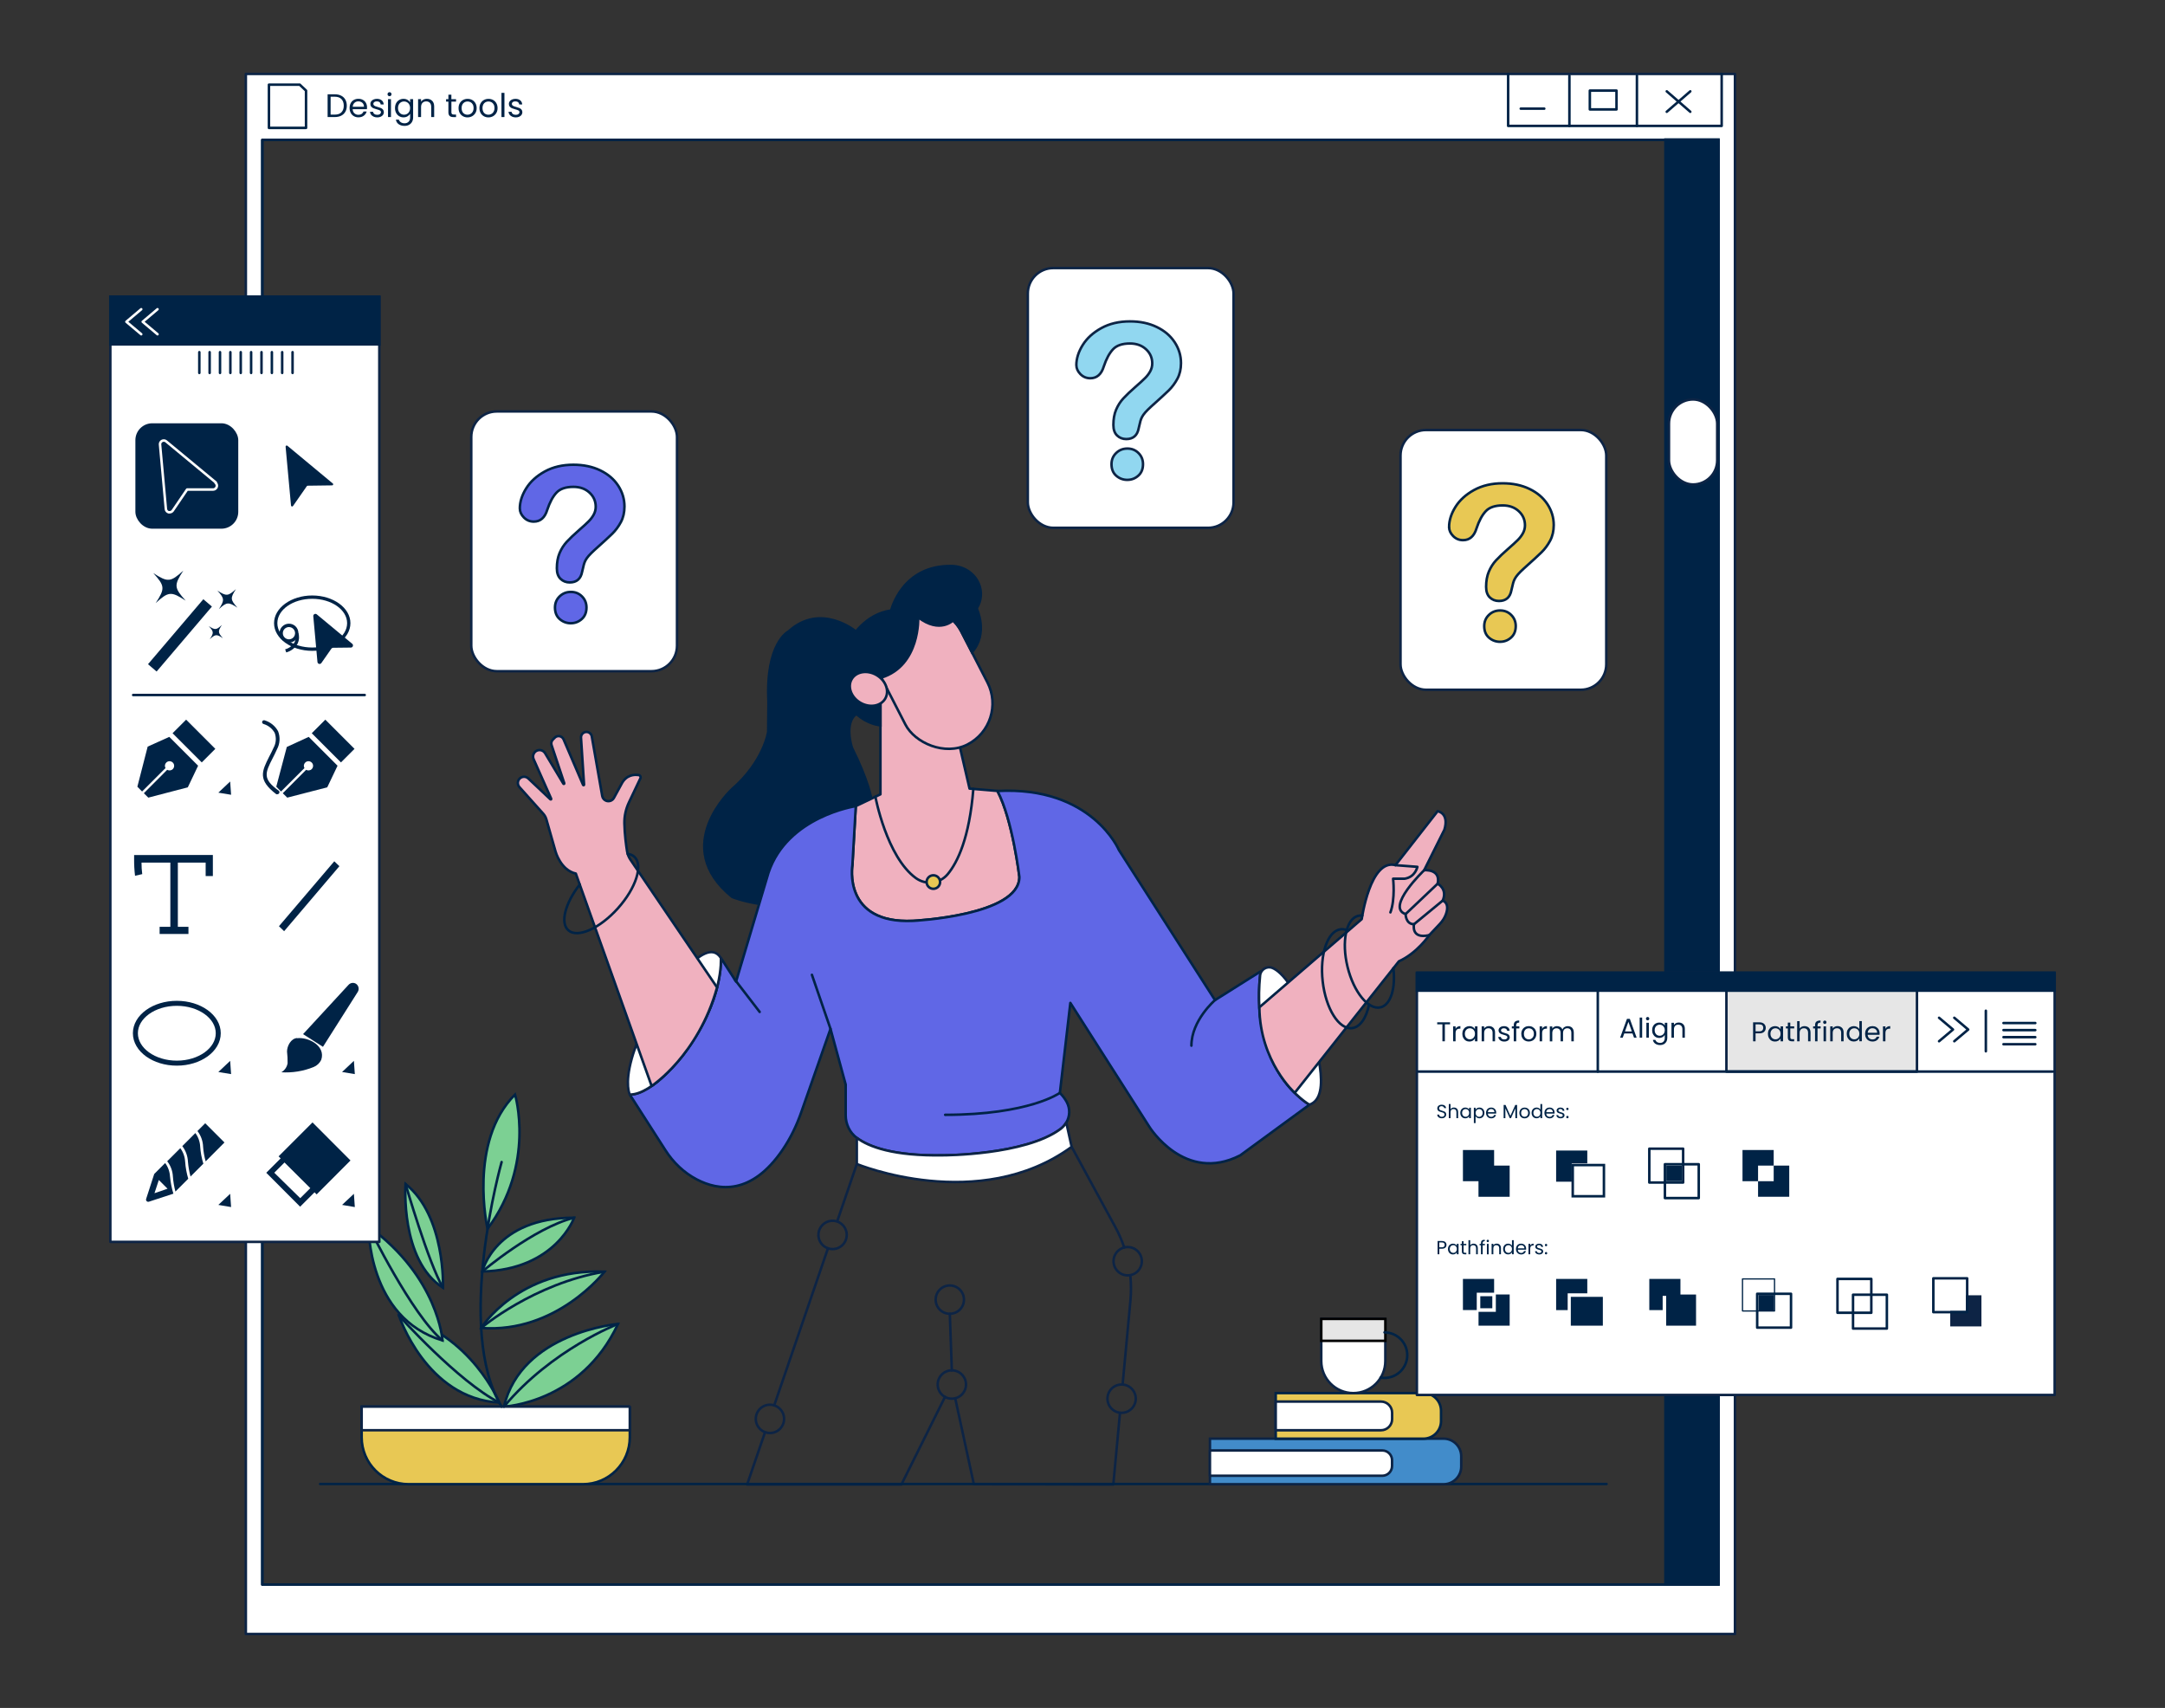 <?xml version="1.0" encoding="UTF-8"?>
<svg xmlns="http://www.w3.org/2000/svg" id="Layer_1" data-name="Layer 1" viewBox="0 0 865.76 682.89">
  <rect x="0" y="0" width="865.76" height="682.89" fill="#333333" stroke="none"/>
  <g>
    <path d="M247.13,529.36s-38.6,3.37-45.6,33.05c0,0,30.76-1.35,45.6-33.05Z" fill="#7cd093" stroke="#002346" stroke-miterlimit="10"></path>
    <path d="M159.56,526.05s10.85,33.14,40.1,34.75c0,0-11-27.27-40.1-34.75Z" fill="#7cd093" stroke="#002346" stroke-miterlimit="10"></path>
    <path d="M192.41,530.96s14.92-23.85,49.32-22.5c0,0-19.05,24.78-49.32,22.5Z" fill="#7cd093" stroke="#002346" stroke-miterlimit="10"></path>
    <path d="M147.39,490.37s-.56,36.56,29.56,45.59c0,0-1.62-25.27-29.56-45.59Z" fill="#7cd093" stroke="#002346" stroke-miterlimit="10"></path>
    <path d="M192.86,508.39s5.03-21.51,36.73-21.51c0,0-7.37,20.76-36.73,21.51Z" fill="#7cd093" stroke="#002346" stroke-miterlimit="10"></path>
    <path d="M162.17,473.39s-2.24,30.44,14.98,41.49c0,0,1.07-28.62-14.98-41.49Z" fill="#7cd093" stroke="#002346" stroke-miterlimit="10"></path>
    <path d="M194.96,491.32s-7.92-34.79,11-53.68c0,0,8.32,27.77-11,53.68Z" fill="#7cd093" stroke="#002346" stroke-miterlimit="10"></path>
    <path d="M342.29,252.5s-14.05-11.82-26.96,0c0,0-9.22,4.49-8.03,28.05l-.11,12.09s-1.76,11.87-14.39,22.8c0,0-25.13,22.86,0,43.19,0,0,15.02,6.37,39.3,2.56,0,0,23.21-7.73,16.33-41.85,0,0-1.21-7.28-7.76-20.36,0,0-3.34-9.95,1.8-13.54" fill="#002346" stroke="#002346" stroke-miterlimit="10"></path>
    <path d="M407.64,350.64c0,15.51-42.49,17.53-42.49,17.53-28.33,1.35-24.28-22.26-24.28-22.26l1.35-23.6,9.86-4.72v-36.34l-3.8-5.81,30.36-7.76,5.25,31.16,3.82,16.46,11.17,.94c6.07,11.46,8.77,34.39,8.77,34.39Z" fill="#f0b1bf" stroke="#002346" stroke-linecap="round" stroke-linejoin="round"></path>
    <path d="M523.64,441.69l-27.65,20.23c-22.26,11.46-36.42-11.46-36.42-11.46l-31.55-49.47-4.19,35.99c1.25,1.25,2.13,2.49,2.76,3.67,1.41,2.65,1.25,5.73-.19,8.19-.58,1-1.38,1.9-2.36,2.63-14.22,10.47-46.74,10.47-46.74,10.47-20.09,.36-29.9-3.43-34.66-6.97-2.85-2.12-4.46-5.53-4.46-9.08v-12.27l-6.07-22.26-11.78,33.57c-1.83,5.21-4.26,10.21-7.37,14.78-12.42,18.25-25.61,16.42-34.33,11.86-5.13-2.68-9.39-6.77-12.51-11.65l-14.27-22.27c9.44,0,21.58-16.19,21.58-16.19,16.19-21.58,14.84-38.44,14.84-38.44l6.07,9.44,12.97-43.51c7.58-22.61,34.91-26.63,34.91-26.63l-1.35,23.6s-4.05,23.6,24.28,22.26c0,0,42.49-2.02,42.49-17.53,0,0-2.7-22.93-8.77-34.39,37.77-2.02,48.56,23.6,48.56,23.6l38.44,60.02,18.21-11.46c-4.72,39.79,19.56,53.28,19.56,53.28Z" fill="#6067e6" stroke="#002346" stroke-linecap="round" stroke-linejoin="round"></path>
    <path d="M273.43,421.46s-12.14,16.19-21.58,16.19c0,0-2.16-3.88,.78-14.42,1.39-5,3.52-9.76,6.19-14.2,6.7-11.12,23.08-36.09,29.45-26.01,0,0,1.35,16.86-14.84,38.44Z" fill="#fff" stroke="#0d2445" stroke-linecap="round" stroke-linejoin="round"></path>
    <path d="M230.27,349.3l30.31,84.91s18.58-12.1,26.17-39.4l-34.64-51.07c-.7-1.03-1.16-2.19-1.36-3.41-.38-2.38-.97-6.68-1.06-11.14-.06-2.93,.6-5.83,1.87-8.48l4.53-9.52c.26-.54-.07-1.19-.66-1.28-1.73-.27-5.03-.2-6.95,3.65l-2.98,5.46c-.61,1.12-1.96,1.6-3.14,1.13h0c-.81-.32-1.39-1.04-1.54-1.9l-4.17-23.8c-.18-1.04-1.08-1.8-2.14-1.8h0c-1.25,0-2.25,1.06-2.17,2.31l1.22,18.8c.01,.22-.29,.29-.38,.09l-7.81-18.22c-.61-1.42-2.47-1.77-3.55-.66l-.75,.77c-.57,.58-.76,1.43-.5,2.2l5.08,15.25c.07,.22-.23,.37-.36,.16l-7.31-12.19c-.92-1.53-3.07-1.7-4.22-.33h0c-.63,.76-.78,1.81-.38,2.71l7.04,15.84c.09,.2-.16,.37-.32,.22l-8.84-8.35c-1.25-1.18-3.3-.76-3.98,.83h0c-.38,.89-.21,1.91,.43,2.63l9.55,10.67c.57,.63,.98,1.39,1.22,2.21l3.69,12.92s2.02,7.42,8.09,8.77Z" fill="#f0b1bf" stroke="#002346" stroke-linecap="round" stroke-linejoin="round"></path>
    <path d="M251.01,341.42c1.04,.12,1.93,.49,2.63,1.12,3.66,3.29,.72,12.53-6.57,20.65-7.29,8.12-16.17,12.03-19.83,8.74-3.31-2.97-1.23-10.8,4.58-18.27" fill="none" stroke="#002346" stroke-linecap="round" stroke-linejoin="round"></path>
    <line x1="332.1" y1="411.34" x2="324.68" y2="389.76" fill="none" stroke="#002346" stroke-linecap="round" stroke-linejoin="round"></line>
    <path d="M485.87,399.88s-9.44,8.09-9.44,18.21" fill="none" stroke="#002346" stroke-linecap="round" stroke-linejoin="round"></path>
    <path d="M508.82,387.01c1.87,.75,4.33,2.82,7.45,7.47,2.43,3.62,4.39,7.54,5.9,11.63,3.73,10.07,10.82,32.46,1.46,35.58,0,0-23.63-13.13-19.73-51.68,.24-2.37,2.71-3.89,4.92-3Z" fill="#fff" stroke="#0d2445" stroke-linecap="round" stroke-linejoin="round"></path>
    <path d="M503.6,402.76l40.94-35.26s3.37-24.28,13.49-21.58l16.86-21.58s4.72,.67,2.7,7.42l-8.09,16.19s6.74-.67,5.4,5.4c0,0,4.05,2.02,2.02,6.74,0,0,3,.83,1.25,5.55-.52,1.4-1.35,2.65-2.37,3.74l-4.28,4.54s-4.71,7.08-12.13,10.45l-41.64,52.58s-13.94-12.42-14.14-34.19Z" fill="#f0b1bf" stroke="#002346" stroke-linecap="round" stroke-linejoin="round"></path>
    <path d="M557.21,387.11c.92,8.06-1.07,14.65-5.12,15.65-4.83,1.18-10.75-6.05-13.22-16.15-2.48-10.1-.57-19.25,4.25-20.43,.54-.13,1.09-.16,1.65-.09" fill="none" stroke="#002346" stroke-linecap="round" stroke-linejoin="round"></path>
    <path d="M547.48,401.69c-1.13,5.34-3.6,9.03-6.83,9.39-5.24,.59-10.49-7.77-11.72-18.69-1.24-10.92,2-20.25,7.24-20.84,.8-.09,1.59,.03,2.38,.33" fill="none" stroke="#002346" stroke-linecap="round" stroke-linejoin="round"></path>
    <path d="M558.03,345.92l8.77,.67s-.8,4.11-5.12,4.75h-4.59s.94,8.06-1.08,13.46" fill="none" stroke="#002346" stroke-linecap="round" stroke-linejoin="round"></path>
    <path d="M569.5,347.95s-15.51,14.84-7.42,17.53c0,0,0,4.05,3.37,4.05,0,0-1.38,6.07,6.06,4.38" fill="none" stroke="#002346" stroke-linecap="round" stroke-linejoin="round"></path>
    <line x1="562.08" y1="365.48" x2="574.89" y2="353.34" fill="none" stroke="#002346" stroke-linecap="round" stroke-linejoin="round"></line>
    <line x1="565.45" y1="369.53" x2="576.91" y2="360.09" fill="none" stroke="#002346" stroke-linecap="round" stroke-linejoin="round"></line>
    <path d="M423.82,436.97s-12.14,8.77-45.86,8.77" fill="none" stroke="#002346" stroke-linecap="round" stroke-linejoin="round"></path>
    <path d="M350.06,318.56s4.46,24.02,16.19,32.53c4.01,2.91,9.58,2.23,12.74-1.58,3.92-4.73,8.65-14.41,10.24-34.07" fill="none" stroke="#002346" stroke-linecap="round" stroke-linejoin="round"></path>
    <circle cx="373.24" cy="352.67" r="2.7" fill="#e8c854" stroke="#002346" stroke-miterlimit="10"></circle>
    <line x1="293.76" y1="391.56" x2="303.78" y2="404.6" fill="none" stroke="#002346" stroke-linecap="round" stroke-linejoin="round"></line>
    <path d="M428.54,458.55c-37.09,26.98-85.91,6.86-85.91,6.86v-10.46c4.76,3.55,14.57,7.34,34.66,6.97,0,0,32.53,0,46.74-10.47,.98-.73,1.78-1.63,2.36-2.63l2.15,9.73Z" fill="#fff" stroke="#0d2445" stroke-linecap="round" stroke-linejoin="round"></path>
    <path d="M449.57,498.79c-.94-2.8-2.13-5.52-3.55-8.13l-17.47-32.1" fill="none" stroke="#0d2445" stroke-linecap="round" stroke-linejoin="round"></path>
    <path d="M448.92,553.59l3.13-33.59c.31-3.37,.29-6.74-.05-10.08" fill="none" stroke="#0d2445" stroke-linecap="round" stroke-linejoin="round"></path>
    <polyline points="381.98 559.07 389.43 593.43 445.2 593.55 447.87 564.89" fill="none" stroke="#0d2445" stroke-linecap="round" stroke-linejoin="round"></polyline>
    <polyline points="305.93 572.62 298.77 593.55 360.47 593.55 377.89 558.53" fill="none" stroke="#0d2445" stroke-linecap="round" stroke-linejoin="round"></polyline>
    <line x1="331.1" y1="499.11" x2="309.6" y2="561.92" fill="none" stroke="#0d2445" stroke-linecap="round" stroke-linejoin="round"></line>
    <line x1="342.63" y1="465.41" x2="334.86" y2="488.1" fill="none" stroke="#0d2445" stroke-linecap="round" stroke-linejoin="round"></line>
    <line x1="128.02" y1="593.35" x2="642.45" y2="593.35" fill="none" stroke="#002346" stroke-linecap="round" stroke-linejoin="round"></line>
    <path d="M251.85,562.41v12.25c0,10.37-8.4,18.77-18.77,18.77h-69.69c-10.37,0-18.77-8.4-18.77-18.77v-12.25h107.23Z" fill="#e8c854" stroke="#002346" stroke-miterlimit="10"></path>
    <rect x="144.62" y="562.41" width="107.23" height="9.44" fill="#fff" stroke="#0d2445" stroke-linecap="round" stroke-linejoin="round"></rect>
    <path d="M200.59,464.62s-18.88,66.77,0,97.79" fill="none" stroke="#002346" stroke-linecap="round" stroke-linejoin="round"></path>
    <path d="M247.13,529.36s-26.46,10.12-45.6,33.05" fill="none" stroke="#002346" stroke-linecap="round" stroke-linejoin="round"></path>
    <path d="M159.56,526.05s23.67,26.4,40.1,34.75" fill="none" stroke="#002346" stroke-linecap="round" stroke-linejoin="round"></path>
    <path d="M192.41,530.96s20.99-17.78,49.32-22.5" fill="none" stroke="#002346" stroke-linecap="round" stroke-linejoin="round"></path>
    <path d="M147.39,490.37s17.22,35.29,29.56,45.59" fill="none" stroke="#002346" stroke-linecap="round" stroke-linejoin="round"></path>
    <path d="M192.86,508.39s20.54-17.46,36.73-21.51" fill="none" stroke="#002346" stroke-linecap="round" stroke-linejoin="round"></path>
    <path d="M162.17,473.39s9.19,31.71,14.98,41.49" fill="none" stroke="#002346" stroke-linecap="round" stroke-linejoin="round"></path>
    <path d="M483.84,575.22h93.44c3.89,0,7.05,3.16,7.05,7.05v4.12c0,3.89-3.16,7.05-7.05,7.05h-93.44v-18.21h0Z" fill="#428cca" stroke="#0d2445" stroke-miterlimit="10"></path>
    <path d="M483.84,579.94h68.92c2.16,0,3.91,1.75,3.91,3.91v2.29c0,2.16-1.75,3.91-3.91,3.91h-68.92v-10.12h0Z" fill="#fff" stroke="#0d2445" stroke-linecap="round" stroke-linejoin="round"></path>
    <path d="M510.15,557.01h59.05c3.89,0,7.05,3.16,7.05,7.05v4.12c0,3.89-3.16,7.05-7.05,7.05h-59.05v-18.21h0Z" fill="#e8c854" stroke="#002346" stroke-miterlimit="10"></path>
    <path d="M510.15,560.39h42.1c2.45,0,4.44,1.99,4.44,4.44v2.59c0,2.45-1.99,4.44-4.44,4.44h-42.1v-11.46h0Z" fill="#fff" stroke="#0d2445" stroke-linecap="round" stroke-linejoin="round"></path>
    <path d="M553.98,527.34v16.86c0,7.07-5.74,12.81-12.81,12.81s-12.81-5.74-12.81-12.81v-16.86h25.63Z" fill="#fff" stroke="#0d2445" stroke-linecap="round" stroke-linejoin="round"></path>
    <rect x="528.36" y="527.34" width="25.63" height="8.77" fill="#e6e6e6" stroke="#000" stroke-miterlimit="10"></rect>
    <path d="M553.65,532.74c5.03,0,9.1,4.08,9.1,9.1s-4.08,9.1-9.1,9.1c-.53,0-1.05-.05-1.56-.13" fill="none" stroke="#002346" stroke-linecap="round" stroke-linejoin="round"></path>
    <rect x="560.05" y="171.93" width="82.28" height="103.86" rx="10.2" ry="10.2" fill="#fff" stroke="#0d2445" stroke-linecap="round" stroke-linejoin="round"></rect>
    <path d="M579.47,210.74c0-2.65,.85-5.34,2.55-8.06,1.7-2.72,4.19-4.97,7.45-6.76,3.26-1.79,7.07-2.68,11.43-2.68,4.05,0,7.62,.75,10.71,2.24,3.1,1.49,5.49,3.52,7.18,6.09,1.69,2.57,2.53,5.36,2.53,8.37,0,2.37-.48,4.45-1.44,6.24-.96,1.79-2.11,3.33-3.43,4.63-1.33,1.3-3.7,3.48-7.14,6.55-.95,.87-1.71,1.63-2.28,2.28-.57,.66-1,1.26-1.28,1.8-.28,.54-.5,1.09-.65,1.63-.15,.54-.38,1.5-.69,2.87-.53,2.9-2.19,4.35-4.98,4.35-1.45,0-2.67-.47-3.66-1.42-.99-.95-1.49-2.36-1.49-4.23,0-2.34,.36-4.37,1.09-6.09,.73-1.72,1.69-3.22,2.89-4.52,1.2-1.3,2.82-2.84,4.86-4.62,1.79-1.56,3.08-2.74,3.87-3.54,.8-.8,1.47-1.68,2.01-2.66,.54-.98,.82-2.04,.82-3.18,0-2.23-.83-4.12-2.49-5.65-1.66-1.53-3.8-2.3-6.42-2.3-3.07,0-5.33,.77-6.78,2.32-1.45,1.55-2.68,3.83-3.68,6.84-.95,3.15-2.75,4.73-5.4,4.73-1.56,0-2.88-.55-3.96-1.65-1.07-1.1-1.61-2.29-1.61-3.58Zm20.42,45.87c-1.7,0-3.19-.55-4.46-1.65-1.27-1.1-1.9-2.64-1.9-4.63,0-1.76,.61-3.24,1.84-4.44,1.23-1.2,2.73-1.8,4.52-1.8s3.24,.6,4.44,1.8c1.2,1.2,1.8,2.68,1.8,4.44,0,1.95-.63,3.49-1.88,4.6-1.26,1.12-2.71,1.67-4.35,1.67Z" fill="#e8c854" stroke="#002346" stroke-miterlimit="10"></path>
    <rect x="411.01" y="107.18" width="82.28" height="103.86" rx="10.2" ry="10.2" fill="#fff" stroke="#0d2445" stroke-linecap="round" stroke-linejoin="round"></rect>
    <path d="M430.42,146c0-2.65,.85-5.34,2.55-8.06,1.7-2.72,4.19-4.97,7.45-6.76,3.26-1.79,7.07-2.68,11.43-2.68,4.05,0,7.62,.75,10.71,2.24,3.1,1.49,5.49,3.52,7.18,6.09,1.69,2.57,2.53,5.36,2.53,8.37,0,2.37-.48,4.45-1.44,6.24-.96,1.79-2.11,3.33-3.43,4.63-1.33,1.3-3.7,3.48-7.14,6.55-.95,.87-1.71,1.63-2.28,2.28-.57,.66-1,1.26-1.28,1.8-.28,.54-.5,1.09-.65,1.63-.15,.54-.38,1.5-.69,2.87-.53,2.9-2.19,4.35-4.98,4.35-1.45,0-2.67-.47-3.66-1.42-.99-.95-1.49-2.36-1.49-4.23,0-2.34,.36-4.37,1.09-6.09,.73-1.72,1.69-3.22,2.89-4.52,1.2-1.3,2.82-2.84,4.86-4.62,1.79-1.56,3.08-2.74,3.87-3.54,.8-.8,1.47-1.68,2.01-2.66,.54-.98,.82-2.04,.82-3.18,0-2.23-.83-4.12-2.49-5.65-1.66-1.53-3.8-2.3-6.42-2.3-3.07,0-5.33,.77-6.78,2.32-1.45,1.55-2.68,3.83-3.68,6.84-.95,3.15-2.75,4.73-5.4,4.73-1.56,0-2.88-.55-3.96-1.65-1.07-1.1-1.61-2.29-1.61-3.58Zm20.42,45.87c-1.7,0-3.19-.55-4.46-1.65-1.27-1.1-1.9-2.64-1.9-4.63,0-1.76,.61-3.24,1.84-4.44,1.23-1.2,2.73-1.8,4.52-1.8s3.24,.6,4.44,1.8c1.2,1.2,1.8,2.68,1.8,4.44,0,1.95-.63,3.49-1.88,4.6-1.26,1.12-2.71,1.67-4.35,1.67Z" fill="#91d7f0" stroke="#0d2445" stroke-linecap="round" stroke-linejoin="round"></path>
    <rect x="188.45" y="164.51" width="82.28" height="103.86" rx="10.2" ry="10.2" fill="#fff" stroke="#0d2445" stroke-linecap="round" stroke-linejoin="round"></rect>
    <path d="M207.87,203.32c0-2.65,.85-5.34,2.55-8.06,1.7-2.72,4.19-4.97,7.45-6.76,3.26-1.79,7.07-2.68,11.43-2.68,4.05,0,7.62,.75,10.71,2.24,3.1,1.49,5.49,3.52,7.18,6.09,1.69,2.57,2.53,5.36,2.53,8.37,0,2.37-.48,4.45-1.44,6.24-.96,1.79-2.11,3.33-3.43,4.63-1.33,1.3-3.7,3.48-7.14,6.55-.95,.87-1.71,1.63-2.28,2.28-.57,.66-1,1.26-1.28,1.8-.28,.54-.5,1.09-.65,1.63-.15,.54-.38,1.5-.69,2.87-.53,2.9-2.19,4.35-4.98,4.35-1.45,0-2.67-.47-3.66-1.42-.99-.95-1.49-2.36-1.49-4.23,0-2.34,.36-4.37,1.09-6.09,.73-1.72,1.69-3.22,2.89-4.52,1.2-1.3,2.82-2.84,4.86-4.62,1.79-1.56,3.08-2.74,3.87-3.54,.8-.8,1.47-1.68,2.01-2.66,.54-.98,.82-2.04,.82-3.18,0-2.23-.83-4.12-2.49-5.65-1.66-1.53-3.8-2.3-6.42-2.3-3.07,0-5.33,.77-6.78,2.32-1.45,1.55-2.68,3.83-3.68,6.84-.95,3.15-2.75,4.73-5.4,4.73-1.56,0-2.88-.55-3.96-1.65-1.07-1.1-1.61-2.29-1.61-3.58Zm20.42,45.87c-1.7,0-3.19-.55-4.46-1.65-1.27-1.1-1.9-2.64-1.9-4.63,0-1.76,.61-3.24,1.84-4.44,1.23-1.2,2.73-1.8,4.52-1.8s3.24,.6,4.44,1.8c1.2,1.2,1.8,2.68,1.8,4.44,0,1.95-.63,3.49-1.88,4.6-1.26,1.12-2.71,1.67-4.35,1.67Z" fill="#6067e6" stroke="#002346" stroke-linecap="round" stroke-linejoin="round"></path>
    <rect x="354.73" y="240.91" width="36.87" height="60.04" rx="18.44" ry="18.44" transform="translate(-82.59 200.65) rotate(-27.21)" fill="#f0b1bf" stroke="#002346" stroke-linecap="round" stroke-linejoin="round"></rect>
    <path d="M367.17,246.79s.88,19.29-14.73,24.14l-.36,10.33v8.76s-12.34-1.04-15.19-15.1c-1.81-8.93,.93-18.28,7.43-24.66,2.98-2.92,6.95-5.44,12.06-6.17,0,0,4.25-18.23,24.3-17.77,4.97,.11,9.5,3.19,11.03,7.92,.04,.11,.07,.23,.11,.35,1.99,6.81-3.23,13.63-10.32,13.36-.09,0-.17,0-.26-.01,0,0-5.29,5.61-14.06-1.14Z" fill="#002346" stroke="#002346" stroke-miterlimit="10"></path>
    <path d="M390.55,243.23s4.8,9.96-1.87,17.55l-4.41-8.58s-1.78-3.13-3.03-4.27l2.8-6.53,6.51,1.84Z" fill="#002346" stroke="#002346" stroke-miterlimit="10"></path>
    <ellipse cx="347.28" cy="275.45" rx="6.41" ry="7.76" transform="translate(-64.91 438.47) rotate(-60)" fill="#f0b1bf" stroke="#002346" stroke-linecap="round" stroke-linejoin="round"></ellipse>
    <circle cx="332.94" cy="493.76" r="5.66" fill="none" stroke="#0d2445" stroke-linecap="round" stroke-linejoin="round"></circle>
    <circle cx="379.82" cy="519.63" r="5.66" fill="none" stroke="#0d2445" stroke-linecap="round" stroke-linejoin="round"></circle>
    <circle cx="450.95" cy="504.27" r="5.66" fill="none" stroke="#0d2445" stroke-linecap="round" stroke-linejoin="round"></circle>
    <circle cx="380.63" cy="553.57" r="5.66" fill="none" stroke="#0d2445" stroke-linecap="round" stroke-linejoin="round"></circle>
    <circle cx="448.52" cy="559.23" r="5.66" fill="none" stroke="#0d2445" stroke-linecap="round" stroke-linejoin="round"></circle>
    <circle cx="307.89" cy="567.31" r="5.66" fill="none" stroke="#0d2445" stroke-linecap="round" stroke-linejoin="round"></circle>
    <line x1="380.63" y1="547.92" x2="379.82" y2="525.29" fill="none" stroke="#0d2445" stroke-linecap="round" stroke-linejoin="round"></line>
  </g>
  <path d="M98.31,29.57V653.32H693.8V29.57H98.31ZM687.21,633.57H104.9V55.93H687.21V633.57Z" fill="#fff" stroke="#0d2445" stroke-linecap="round" stroke-linejoin="round"></path>
  <rect x="104.9" y="55.93" width="582.31" height="577.64" fill="none" stroke="#002346" stroke-linecap="round" stroke-linejoin="round"></rect>
  <path d="M119.87,33.85h-12.32v17.29h14.83v-14.91l-2.52-2.38Z" fill="none" stroke="#002346" stroke-linecap="round" stroke-linejoin="round"></path>
  <line x1="675.93" y1="36.52" x2="666.52" y2="44.69" fill="none" stroke="#002346" stroke-linecap="round" stroke-linejoin="round"></line>
  <line x1="666.52" y1="36.52" x2="675.93" y2="44.69" fill="none" stroke="#002346" stroke-linecap="round" stroke-linejoin="round"></line>
  <polyline points="688.48 29.57 688.48 50.34 603.09 50.34 603.09 29.57" fill="none" stroke="#002346" stroke-linecap="round" stroke-linejoin="round"></polyline>
  <line x1="654.59" y1="50.34" x2="654.59" y2="30.27" fill="none" stroke="#002346" stroke-linecap="round" stroke-linejoin="round"></line>
  <line x1="627.59" y1="50.34" x2="627.59" y2="30.27" fill="none" stroke="#002346" stroke-linecap="round" stroke-linejoin="round"></line>
  <rect x="635.76" y="36.22" width="10.66" height="7.53" fill="none" stroke="#002346" stroke-linecap="round" stroke-linejoin="round"></rect>
  <line x1="617.54" y1="43.44" x2="608.13" y2="43.44" fill="none" stroke="#002346" stroke-linecap="round" stroke-linejoin="round"></line>
  <rect x="665.98" y="55.78" width="21.23" height="577.79" fill="#002346" stroke="#002346" stroke-miterlimit="10"></rect>
  <rect x="667.4" y="159.71" width="19.29" height="33.99" rx="9.65" ry="9.65" fill="#fff" stroke="#0d2445" stroke-linecap="round" stroke-linejoin="round"></rect>
  <rect x="44.12" y="118.59" width="107.57" height="377.95" fill="#fff" stroke="#0d2445" stroke-linecap="round" stroke-linejoin="round"></rect>
  <rect x="54.64" y="169.74" width="40.14" height="41.15" rx="6.25" ry="6.25" fill="#002346" stroke="#002346" stroke-miterlimit="10"></rect>
  <rect x="44.12" y="118.59" width="107.57" height="19.1" fill="#002346" stroke="#002346" stroke-miterlimit="10"></rect>
  <line x1="79.71" y1="140.81" x2="79.71" y2="149.11" fill="none" stroke="#002346" stroke-linecap="round" stroke-linejoin="round"></line>
  <line x1="83.83" y1="140.81" x2="83.83" y2="149.11" fill="none" stroke="#002346" stroke-linecap="round" stroke-linejoin="round"></line>
  <line x1="87.98" y1="140.81" x2="87.98" y2="149.11" fill="none" stroke="#002346" stroke-linecap="round" stroke-linejoin="round"></line>
  <line x1="92.12" y1="140.81" x2="92.12" y2="149.11" fill="none" stroke="#002346" stroke-linecap="round" stroke-linejoin="round"></line>
  <line x1="96.27" y1="140.81" x2="96.27" y2="149.11" fill="none" stroke="#002346" stroke-linecap="round" stroke-linejoin="round"></line>
  <line x1="100.42" y1="140.81" x2="100.42" y2="149.11" fill="none" stroke="#002346" stroke-linecap="round" stroke-linejoin="round"></line>
  <line x1="104.57" y1="140.81" x2="104.57" y2="149.11" fill="none" stroke="#002346" stroke-linecap="round" stroke-linejoin="round"></line>
  <line x1="108.72" y1="140.81" x2="108.72" y2="149.11" fill="none" stroke="#002346" stroke-linecap="round" stroke-linejoin="round"></line>
  <line x1="112.84" y1="140.81" x2="112.84" y2="149.11" fill="none" stroke="#002346" stroke-linecap="round" stroke-linejoin="round"></line>
  <line x1="116.99" y1="140.81" x2="116.99" y2="149.11" fill="none" stroke="#002346" stroke-linecap="round" stroke-linejoin="round"></line>
  <path d="M86.3,192.91l-19.85-16.43c-.64-.53-1.58-.44-2.11,.19-.26,.31-.38,.7-.34,1.1l2.33,25.76c.07,.63,.51,1.14,1.12,1.3h.37c.49,0,.95-.24,1.24-.63l5.76-8.47h10.43c.84-.03,1.5-.73,1.48-1.58-.01-.42-.2-.82-.53-1.1l.09-.14Z" fill="none" stroke="#fff" stroke-linecap="round" stroke-linejoin="round"></path>
  <path d="M133.07,193.3l-18.14-15.07c-.3-.25-.76-.01-.72,.38l2.16,23.5c.04,.41,.57,.55,.8,.21l5.52-7.93c.08-.12,.21-.19,.36-.19l9.76-.13c.41,0,.59-.52,.28-.78Z" fill="#002346"></path>
  <polygon points="141.89 208.73 141.52 203.43 136.79 207.87 141.89 208.73" fill="#fff"></polygon>
  <polygon points="141.89 377.62 141.52 372.32 136.79 376.78 141.89 377.62" fill="#fff"></polygon>
  <polygon points="141.89 429.46 141.52 424.16 136.79 428.62 141.89 429.46" fill="#002346"></polygon>
  <polygon points="141.89 482.62 141.52 477.32 136.79 481.76 141.89 482.62" fill="#002346"></polygon>
  <polygon points="92.41 317.77 92.04 312.47 87.31 316.93 92.41 317.77" fill="#002346"></polygon>
  <polygon points="92.41 377.62 92.04 372.32 87.31 376.78 92.41 377.62" fill="#fff"></polygon>
  <polygon points="92.41 429.46 92.04 424.16 87.31 428.62 92.41 429.46" fill="#002346"></polygon>
  <polygon points="92.41 482.62 92.04 477.32 87.31 481.76 92.41 482.62" fill="#002346"></polygon>
  <rect x="54.91" y="251.78" width="34.12" height="4.52" transform="translate(-168.12 144.16) rotate(-49.59)" fill="#002346"></rect>
  <path d="M74.26,240.17c-4.67-5.16-4.75-6.17-.95-12.02-5.16,4.67-6.2,4.75-12.02,.98,4.67,5.16,4.75,6.17,.98,11.99,5.13-4.67,6.17-4.75,11.99-.95Z" fill="#002346"></path>
  <path d="M94.95,242.96c-2.88-3.2-2.88-3.83-.61-7.41-3.17,2.88-3.8,2.88-7.41,.58,2.88,3.2,2.88,3.83,.61,7.41,3.17-2.88,3.8-2.91,7.41-.58Z" fill="#002346"></path>
  <path d="M89.16,255.18c-2.05-2.28-2.07-2.74-.43-5.3-2.25,2.05-2.71,2.1-5.27,.43,2.05,2.25,2.1,2.71,.43,5.27,2.25-2.05,2.74-2.07,5.27-.4Z" fill="#002346"></path>
  <polygon points="111.55 370.33 113.62 372.32 135.72 346.33 133.68 344.37 111.55 370.33" fill="#002346"></polygon>
  <path d="M140.85,257.41l-14.17-11.77c-.59-.49-1.47-.02-1.4,.74l1.67,18.31c.07,.8,1.1,1.07,1.56,.41l4-5.73c.16-.23,.42-.36,.69-.37l7.11-.08c.8,0,1.15-1.01,.54-1.52Z" fill="#002346"></path>
  <path d="M124.86,238.09c-8.41,0-15.27,4.96-15.27,11.07s6.86,11.07,15.27,11.07,15.27-4.96,15.27-11.07-6.86-11.07-15.27-11.07Zm0,20.81c-7.69,0-13.95-4.35-13.95-9.74s6.25-9.74,13.95-9.74,13.95,4.38,13.95,9.74-6.25,9.74-13.95,9.74Z" fill="#002346"></path>
  <path d="M115.58,256.92c-2.08,.02-3.79-1.66-3.8-3.75-.02-2.08,1.66-3.79,3.75-3.8,2.08-.02,3.79,1.66,3.8,3.75,0,.02,0,.04,0,.06-.02,2.06-1.68,3.73-3.75,3.75Zm0-6.2c-1.35-.02-2.46,1.07-2.48,2.42-.02,1.35,1.07,2.46,2.42,2.48,1.35,.02,2.46-1.07,2.48-2.42,0,0,0-.02,0-.03,0-1.34-1.08-2.43-2.42-2.45Z" fill="#002346"></path>
  <path d="M114.46,260.86l-.43-1.24c1.6-.43,2.96-1.46,3.8-2.88,.48-1.02,.55-2.18,.2-3.26l1.27-.43c.46,1.39,.36,2.91-.26,4.24-.98,1.76-2.64,3.05-4.58,3.57Z" fill="#002346"></path>
  <rect x="73.72" y="288.03" width="7.67" height="16.51" transform="translate(-186.79 141.62) rotate(-45)" fill="#002346"></rect>
  <path d="M54.92,314.54l1.9,1.93,9.37-9.37c-.42-.71-.3-1.61,.29-2.19,.71-.73,1.88-.73,2.61-.02,.73,.71,.73,1.88,.02,2.61-.59,.6-1.52,.72-2.25,.29l-9.34,9.37,1.79,1.76,15.79-4.12,4.12-8.64-11.53-11.53-8.64,3.89-4.12,16.02Z" fill="#002346"></path>
  <line x1="53.25" y1="277.89" x2="145.84" y2="277.89" fill="none" stroke="#002346" stroke-linecap="round" stroke-linejoin="round"></line>
  <rect x="129.39" y="288.03" width="7.67" height="16.51" transform="translate(-170.49 180.99) rotate(-45)" fill="#002346"></rect>
  <path d="M114.69,298.66l-4.21,15.88,1.9,1.93,9.37-9.37c-.42-.71-.3-1.61,.29-2.19,.71-.73,1.88-.73,2.61-.02,.73,.71,.73,1.88,.02,2.61-.59,.6-1.52,.72-2.25,.29l-9.34,9.37,1.79,1.76,15.99-4.12,4.12-8.64-11.53-11.53-8.76,4.03Z" fill="#002346"></path>
  <path d="M108.98,303.27c.58-1.12,1.18-2.33,1.79-3.69,1.2-2.23,1.35-4.87,.43-7.23-1.16-2.11-3.11-3.67-5.42-4.35-.41-.11-.83,.13-.94,.53s.13,.83,.53,.94c1.89,.55,3.5,1.82,4.47,3.54,.73,1.95,.58,4.12-.43,5.94-.61,1.35-1.21,2.54-1.79,3.63-2.88,5.76-4.67,9.25,2.88,14.98,.15,.04,.31,.04,.46,0,.23,0,.44-.11,.58-.29,.28-.3,.28-.77,0-1.07-6.69-4.75-5.48-7.18-2.56-12.94Z" fill="#002346"></path>
  <path d="M53.63,341.86v1.5c-.02,2.27,.1,4.54,.37,6.8l2.88-.66c-.2-1.53-.3-3.07-.29-4.61h11.53v25.67h-4.29v2.88h11.53v-2.88h-4.24v-25.67h11.12v5.39h2.88v-8.44l-31.5,.03Z" fill="#002346"></path>
  <ellipse cx="70.71" cy="413.12" rx="16.57" ry="11.96" fill="#fff" opacity=".44"></ellipse>
  <ellipse cx="70.71" cy="413.12" rx="16.57" ry="11.96" fill="none" stroke="#002346" stroke-linecap="round" stroke-linejoin="round" stroke-width="2"></ellipse>
  <path d="M121.2,413.47l18.21-19.74c.75-.79,1.94-.97,2.88-.43h0c1.12,.69,1.47,2.16,.78,3.29l-13.92,21.96-7.95-5.07Z" fill="#002346"></path>
  <path d="M118.81,415.11c4.5-.55,11.53,3.08,9.65,8.64-.62,1.31-1.71,2.34-3.05,2.88-4.09,1.66-8.5,2.38-12.91,2.1,1.34-.77,2.26-2.1,2.51-3.63,.02-1.56-.05-3.12-.23-4.67,0-2.22,1.56-5.22,4.03-5.39" fill="#002346"></path>
  <path d="M80.05,458.42c-.1-1.95-.77-3.82-1.93-5.39l-5.22,5.22c1.35,1.77,2.14,3.91,2.25,6.14,.16,2.04,.51,4.05,1.04,6.02l5.13-5.13c-.69-2.23-1.12-4.53-1.27-6.86Z" fill="#002346"></path>
  <path d="M74.03,464.47c-.1-1.95-.77-3.82-1.93-5.39l-5.24,5.22c1.38,1.75,2.17,3.89,2.28,6.11,.15,2.03,.49,4.05,1.01,6.02l5.13-5.13c-.66-2.22-1.08-4.51-1.24-6.83Z" fill="#002346"></path>
  <path d="M81.2,458.33c.14,2.04,.49,4.05,1.04,6.02l7.52-7.55-7.69-7.69-3.11,3.11c1.35,1.76,2.14,3.89,2.25,6.11Z" fill="#002346"></path>
  <path d="M67.98,470.41c-.1-1.95-.77-3.82-1.93-5.39l-4.38,4.38-3.23,9.97c-.16,.45,.08,.94,.53,1.1,.19,.07,.4,.07,.6,0l9.77-3.2c-.68-2.23-1.14-4.53-1.35-6.86Zm-6.2,6.66l1.73-5.27,3.49,3.49-5.22,1.79Z" fill="#002346"></path>
  <path d="M112.24,463.15l-5.76,5.76,13.54,13.57,5.76-5.76,.84,.84,13.54-13.57-15.19-15.21-13.57,13.57,.84,.81Zm7.81,15.91l-10.37-10.17,4.09-4.09,10.32,10.26-4.03,4.01Z" fill="#002346"></path>
  <polyline points="62.99 133.64 57.06 128.65 62.99 123.64" fill="none" stroke="#fff" stroke-linecap="round" stroke-linejoin="round"></polyline>
  <polyline points="56.48 133.64 50.54 128.65 56.48 123.64" fill="none" stroke="#fff" stroke-linecap="round" stroke-linejoin="round"></polyline>
  <g>
    <path d="M136.43,38.25c.73,.37,1.28,.9,1.67,1.59,.39,.69,.58,1.5,.58,2.43s-.19,1.74-.58,2.42c-.39,.68-.95,1.21-1.67,1.57-.73,.36-1.59,.54-2.58,.54h-2.84v-9.1h2.84c.99,0,1.85,.18,2.58,.55Zm.11,6.64c.62-.62,.93-1.5,.93-2.62s-.31-2.02-.93-2.65c-.62-.64-1.52-.95-2.68-.95h-1.65v7.16h1.65c1.18,0,2.07-.31,2.69-.93Z" fill="#002346"></path>
    <path d="M146.74,43.66h-5.72c.04,.71,.28,1.26,.72,1.65,.44,.4,.97,.59,1.6,.59,.51,0,.94-.12,1.29-.36,.34-.24,.59-.56,.72-.96h1.28c-.19,.69-.58,1.25-1.15,1.68-.58,.43-1.29,.65-2.14,.65-.68,0-1.29-.15-1.82-.46-.54-.3-.96-.74-1.26-1.3-.3-.56-.46-1.21-.46-1.95s.15-1.39,.44-1.95c.3-.56,.71-.99,1.25-1.29,.53-.3,1.15-.45,1.85-.45s1.28,.15,1.8,.44c.52,.3,.93,.7,1.21,1.22s.42,1.1,.42,1.76c0,.23-.01,.47-.04,.72Zm-1.49-2.14c-.2-.33-.47-.58-.82-.74-.34-.17-.72-.25-1.14-.25-.6,0-1.11,.19-1.53,.57-.42,.38-.66,.91-.72,1.59h4.52c0-.45-.1-.84-.3-1.17Z" fill="#002346"></path>
    <path d="M149.41,46.63c-.44-.19-.78-.45-1.03-.78-.25-.33-.39-.72-.42-1.16h1.23c.03,.36,.2,.65,.5,.88,.3,.23,.69,.34,1.18,.34,.45,0,.81-.1,1.07-.3,.26-.2,.39-.45,.39-.76s-.14-.55-.42-.7c-.28-.15-.71-.3-1.29-.45-.53-.14-.96-.28-1.3-.42-.34-.14-.62-.36-.86-.64-.24-.28-.36-.66-.36-1.12,0-.37,.11-.7,.33-1.01,.22-.3,.53-.55,.93-.72s.86-.27,1.37-.27c.79,0,1.43,.2,1.92,.6,.49,.4,.75,.95,.78,1.65h-1.19c-.03-.37-.18-.67-.45-.9-.27-.23-.64-.34-1.1-.34-.43,0-.77,.09-1.02,.27-.25,.18-.38,.42-.38,.72,0,.24,.08,.43,.23,.58s.34,.27,.58,.37c.23,.09,.55,.19,.96,.31,.51,.14,.93,.28,1.25,.41s.6,.34,.83,.61,.35,.62,.36,1.06c0,.39-.11,.74-.33,1.06-.22,.31-.52,.56-.92,.74-.4,.18-.85,.27-1.36,.27-.55,0-1.04-.09-1.48-.28Z" fill="#002346"></path>
    <path d="M155.2,38.24c-.16-.16-.23-.35-.23-.58s.08-.42,.23-.57,.35-.23,.58-.23,.4,.08,.55,.23,.23,.35,.23,.57-.08,.42-.23,.58-.34,.23-.55,.23-.42-.08-.58-.23Zm1.15,1.4v7.16h-1.19v-7.16h1.19Z" fill="#002346"></path>
    <path d="M162.96,39.93c.47,.27,.81,.61,1.04,1.02v-1.31h1.2v7.32c0,.65-.14,1.23-.42,1.74-.28,.51-.68,.91-1.19,1.2-.52,.29-1.12,.43-1.81,.43-.94,0-1.72-.22-2.35-.67-.63-.44-1-1.05-1.11-1.82h1.18c.13,.44,.4,.79,.81,1.05,.41,.27,.9,.4,1.48,.4,.65,0,1.19-.2,1.6-.61s.62-.98,.62-1.72v-1.5c-.23,.42-.58,.77-1.04,1.04s-1,.42-1.62,.42-1.21-.16-1.73-.47c-.52-.31-.92-.75-1.22-1.32-.3-.57-.44-1.21-.44-1.93s.15-1.37,.44-1.93c.3-.55,.7-.98,1.22-1.29,.52-.3,1.09-.46,1.73-.46s1.16,.14,1.63,.41Zm.71,1.87c-.22-.4-.51-.71-.88-.92s-.78-.32-1.22-.32-.85,.1-1.21,.31c-.37,.21-.66,.51-.88,.91-.22,.4-.33,.87-.33,1.41s.11,1.03,.33,1.43c.22,.41,.51,.71,.88,.93,.37,.21,.77,.32,1.21,.32s.85-.11,1.22-.32c.37-.21,.66-.52,.88-.93,.22-.41,.33-.88,.33-1.42s-.11-1.01-.33-1.41Z" fill="#002346"></path>
    <path d="M172.81,40.3c.54,.53,.81,1.29,.81,2.28v4.22h-1.18v-4.05c0-.71-.18-1.26-.54-1.64s-.85-.57-1.46-.57-1.13,.2-1.5,.59c-.37,.39-.56,.96-.56,1.71v3.96h-1.19v-7.16h1.19v1.02c.24-.37,.56-.65,.96-.85,.4-.2,.85-.3,1.34-.3,.87,0,1.58,.26,2.12,.79Z" fill="#002346"></path>
    <path d="M180.51,40.62v4.22c0,.35,.07,.59,.22,.74s.41,.22,.77,.22h.87v1.01h-1.07c-.66,0-1.16-.15-1.49-.46-.33-.3-.5-.81-.5-1.5v-4.22h-.93v-.98h.93v-1.8h1.19v1.8h1.87v.98h-1.87Z" fill="#002346"></path>
    <path d="M185.11,46.46c-.54-.3-.97-.74-1.28-1.3-.31-.56-.46-1.21-.46-1.95s.16-1.38,.48-1.94,.75-.99,1.3-1.29c.55-.3,1.16-.45,1.84-.45s1.29,.15,1.84,.45,.98,.73,1.3,1.29c.32,.56,.48,1.21,.48,1.95s-.16,1.39-.49,1.95c-.33,.56-.77,.99-1.33,1.3-.56,.31-1.18,.46-1.85,.46s-1.28-.15-1.82-.46Zm3.02-.89c.37-.2,.68-.5,.91-.9,.23-.4,.35-.89,.35-1.46s-.11-1.06-.34-1.46c-.23-.4-.52-.7-.89-.89-.37-.2-.76-.29-1.19-.29s-.83,.1-1.19,.29c-.36,.2-.65,.49-.87,.89-.22,.4-.33,.89-.33,1.46s.11,1.08,.32,1.48c.21,.4,.5,.7,.86,.89,.36,.2,.75,.29,1.18,.29s.83-.1,1.2-.3Z" fill="#002346"></path>
    <path d="M193.47,46.46c-.54-.3-.97-.74-1.28-1.3-.31-.56-.46-1.21-.46-1.95s.16-1.38,.48-1.94,.75-.99,1.3-1.29c.55-.3,1.16-.45,1.84-.45s1.29,.15,1.84,.45,.98,.73,1.3,1.29c.32,.56,.48,1.21,.48,1.95s-.16,1.39-.49,1.95c-.33,.56-.77,.99-1.33,1.3-.56,.31-1.18,.46-1.85,.46s-1.28-.15-1.82-.46Zm3.02-.89c.37-.2,.68-.5,.91-.9,.23-.4,.35-.89,.35-1.46s-.11-1.06-.34-1.46c-.23-.4-.52-.7-.89-.89-.37-.2-.76-.29-1.19-.29s-.83,.1-1.19,.29c-.36,.2-.65,.49-.87,.89-.22,.4-.33,.89-.33,1.46s.11,1.08,.32,1.48c.21,.4,.5,.7,.86,.89,.36,.2,.75,.29,1.18,.29s.83-.1,1.2-.3Z" fill="#002346"></path>
    <path d="M201.72,37.13v9.67h-1.19v-9.67h1.19Z" fill="#002346"></path>
    <path d="M204.8,46.63c-.44-.19-.78-.45-1.03-.78-.25-.33-.39-.72-.42-1.16h1.23c.03,.36,.2,.65,.5,.88,.3,.23,.69,.34,1.18,.34,.45,0,.81-.1,1.07-.3,.26-.2,.39-.45,.39-.76s-.14-.55-.42-.7c-.28-.15-.71-.3-1.29-.45-.53-.14-.96-.28-1.3-.42-.34-.14-.62-.36-.86-.64-.24-.28-.36-.66-.36-1.12,0-.37,.11-.7,.33-1.01,.22-.3,.53-.55,.93-.72s.86-.27,1.37-.27c.79,0,1.43,.2,1.92,.6,.49,.4,.75,.95,.78,1.65h-1.19c-.03-.37-.18-.67-.45-.9-.27-.23-.64-.34-1.1-.34-.43,0-.77,.09-1.02,.27-.25,.18-.38,.42-.38,.72,0,.24,.08,.43,.23,.58s.34,.27,.58,.37c.23,.09,.55,.19,.96,.31,.51,.14,.93,.28,1.25,.41s.6,.34,.83,.61,.35,.62,.36,1.06c0,.39-.11,.74-.33,1.06-.22,.31-.52,.56-.92,.74-.4,.18-.85,.27-1.36,.27-.55,0-1.04-.09-1.48-.28Z" fill="#002346"></path>
  </g>
  <g>
    <rect x="566.6" y="388.94" width="255.04" height="168.81" fill="#fff" stroke="#0d2445" stroke-linecap="round" stroke-linejoin="round"></rect>
    <rect x="690.37" y="396" width="76.2" height="32.45" fill="#e6e6e6" stroke="#0d2445" stroke-linecap="round" stroke-linejoin="round"></rect>
    <line x1="567.16" y1="428.45" x2="820.99" y2="428.45" fill="none" stroke="#002346" stroke-linecap="round" stroke-linejoin="round"></line>
    <g>
      <polyline points="775.41 416.32 780.98 411.64 775.41 406.94" fill="none" stroke="#002346" stroke-linecap="round" stroke-linejoin="round"></polyline>
      <polyline points="781.5 416.32 787.06 411.64 781.5 406.94" fill="none" stroke="#002346" stroke-linecap="round" stroke-linejoin="round"></polyline>
      <line x1="794.12" y1="404.12" x2="794.12" y2="420.34" fill="none" stroke="#002346" stroke-linecap="round" stroke-linejoin="round"></line>
      <line x1="801.17" y1="409.05" x2="813.89" y2="409.05" fill="none" stroke="#002346" stroke-linecap="round" stroke-linejoin="round"></line>
      <line x1="801.17" y1="411.87" x2="813.89" y2="411.87" fill="none" stroke="#002346" stroke-linecap="round" stroke-linejoin="round"></line>
      <line x1="801.17" y1="414.69" x2="813.89" y2="414.69" fill="none" stroke="#002346" stroke-linecap="round" stroke-linejoin="round"></line>
      <line x1="801.17" y1="417.51" x2="813.89" y2="417.51" fill="none" stroke="#002346" stroke-linecap="round" stroke-linejoin="round"></line>
    </g>
    <rect x="566.6" y="388.94" width="255.04" height="7.16" fill="#002346" stroke="#002346" stroke-miterlimit="10"></rect>
    <g>
      <path d="M705.47,412.54c-.43,.42-1.09,.63-1.98,.63h-1.46v3.17h-.99v-7.59h2.45c.86,0,1.51,.21,1.95,.62s.67,.95,.67,1.6-.22,1.16-.65,1.57Zm-.76-.55c.26-.24,.39-.58,.39-1.02,0-.94-.54-1.4-1.61-1.4h-1.46v2.79h1.46c.55,0,.96-.12,1.22-.36Z" fill="#002346"></path>
      <path d="M707.35,411.73c.25-.46,.59-.82,1.02-1.07,.43-.25,.91-.38,1.44-.38s.98,.11,1.36,.34c.38,.22,.67,.51,.86,.85v-1.09h1v5.97h-1v-1.11c-.2,.35-.49,.64-.88,.87-.39,.23-.84,.34-1.36,.34s-1.01-.13-1.44-.39c-.43-.26-.77-.63-1.01-1.1-.25-.47-.37-1.01-.37-1.61s.12-1.14,.37-1.61Zm4.41,.44c-.18-.33-.43-.59-.74-.77-.31-.18-.65-.27-1.02-.27s-.71,.09-1.01,.26c-.31,.17-.55,.43-.73,.76-.18,.33-.27,.73-.27,1.18s.09,.85,.27,1.19c.18,.34,.42,.6,.73,.77,.3,.18,.64,.27,1.01,.27s.71-.09,1.02-.27c.31-.18,.55-.44,.74-.77s.27-.73,.27-1.18-.09-.84-.27-1.18Z" fill="#002346"></path>
      <path d="M715.92,411.19v3.52c0,.29,.06,.5,.18,.61s.34,.18,.64,.18h.73v.84h-.89c-.55,0-.97-.13-1.24-.38-.27-.25-.41-.67-.41-1.25v-3.52h-.77v-.82h.77v-1.5h.99v1.5h1.56v.82h-1.56Z" fill="#002346"></path>
      <path d="M722.85,410.55c.36,.19,.65,.48,.85,.87,.21,.38,.31,.85,.31,1.4v3.52h-.98v-3.37c0-.59-.15-1.05-.45-1.37s-.7-.47-1.22-.47-.94,.16-1.25,.49c-.31,.33-.46,.8-.46,1.43v3.3h-.99v-8.05h.99v2.94c.2-.3,.47-.54,.81-.71s.73-.25,1.16-.25,.85,.1,1.22,.29Z" fill="#002346"></path>
      <path d="M728.06,411.19h-1.25v5.15h-.99v-5.15h-.77v-.82h.77v-.42c0-.67,.17-1.16,.52-1.46s.9-.46,1.66-.46v.83c-.44,0-.74,.09-.92,.26-.18,.17-.27,.45-.27,.84v.42h1.25v.82Z" fill="#002346"></path>
      <path d="M729.25,409.21c-.13-.13-.2-.29-.2-.48s.06-.35,.2-.48c.13-.13,.29-.2,.48-.2s.34,.07,.46,.2c.13,.13,.19,.29,.19,.48s-.06,.35-.19,.48c-.13,.13-.28,.2-.46,.2s-.35-.07-.48-.2Zm.96,1.16v5.97h-.99v-5.97h.99Z" fill="#002346"></path>
      <path d="M736.56,410.92c.45,.44,.68,1.07,.68,1.9v3.52h-.98v-3.37c0-.59-.15-1.05-.45-1.37s-.7-.47-1.22-.47-.94,.16-1.25,.49c-.31,.33-.46,.8-.46,1.43v3.3h-.99v-5.97h.99v.85c.2-.3,.46-.54,.8-.71,.34-.17,.71-.25,1.12-.25,.72,0,1.31,.22,1.76,.66Z" fill="#002346"></path>
      <path d="M738.86,411.73c.25-.46,.59-.82,1.02-1.07,.43-.25,.92-.38,1.45-.38,.46,0,.9,.11,1.29,.32s.7,.5,.91,.84v-3.16h1v8.05h-1v-1.12c-.2,.36-.49,.65-.87,.88-.38,.23-.83,.34-1.35,.34s-1.01-.13-1.44-.39c-.43-.26-.77-.63-1.02-1.1-.25-.47-.37-1.01-.37-1.61s.12-1.14,.37-1.61Zm4.41,.44c-.18-.33-.43-.59-.74-.77-.31-.18-.65-.27-1.02-.27s-.71,.09-1.01,.26c-.31,.17-.55,.43-.73,.76-.18,.33-.27,.73-.27,1.18s.09,.85,.27,1.19c.18,.34,.42,.6,.73,.77,.3,.18,.64,.27,1.01,.27s.71-.09,1.02-.27c.31-.18,.55-.44,.74-.77s.27-.73,.27-1.18-.09-.84-.27-1.18Z" fill="#002346"></path>
      <path d="M751.63,413.73h-4.77c.04,.59,.24,1.05,.6,1.38,.37,.33,.81,.49,1.33,.49,.43,0,.79-.1,1.07-.3,.29-.2,.49-.47,.6-.8h1.07c-.16,.57-.48,1.04-.96,1.4-.48,.36-1.07,.54-1.79,.54-.57,0-1.07-.13-1.52-.38s-.8-.62-1.05-1.08c-.25-.47-.38-1.01-.38-1.63s.12-1.16,.37-1.62c.25-.46,.59-.82,1.04-1.07s.96-.38,1.54-.38,1.07,.12,1.5,.37,.77,.59,1.01,1.02c.23,.43,.35,.92,.35,1.46,0,.19-.01,.39-.03,.6Zm-1.24-1.78c-.17-.27-.39-.48-.68-.62s-.6-.21-.95-.21c-.5,0-.93,.16-1.28,.48-.35,.32-.55,.76-.6,1.33h3.77c0-.38-.09-.7-.25-.97Z" fill="#002346"></path>
      <path d="M754.7,410.55c.32-.19,.72-.28,1.18-.28v1.02h-.26c-1.11,0-1.66,.6-1.66,1.81v3.24h-.99v-5.97h.99v.97c.17-.34,.42-.61,.75-.79Z" fill="#002346"></path>
    </g>
    <g>
      <path d="M652.83,413.21h-3.31l-.61,1.69h-1.04l2.74-7.54h1.14l2.73,7.54h-1.05l-.61-1.69Zm-.28-.81l-1.37-3.83-1.37,3.83h2.74Z" fill="#002346"></path>
      <path d="M656.68,406.85v8.05h-.99v-8.05h.99Z" fill="#002346"></path>
      <path d="M658.4,407.77c-.13-.13-.2-.29-.2-.48s.06-.35,.2-.48c.13-.13,.29-.2,.48-.2s.34,.07,.46,.2c.13,.13,.19,.29,.19,.48s-.06,.35-.19,.48c-.13,.13-.28,.2-.46,.2s-.35-.07-.48-.2Zm.96,1.16v5.97h-.99v-5.97h.99Z" fill="#002346"></path>
      <path d="M664.86,409.18c.39,.22,.68,.51,.87,.85v-1.09h1v6.1c0,.54-.12,1.03-.35,1.45s-.57,.76-1,1c-.43,.24-.93,.36-1.51,.36-.78,0-1.44-.19-1.96-.56-.52-.37-.83-.87-.93-1.51h.98c.11,.36,.33,.65,.68,.88,.34,.22,.75,.33,1.23,.33,.54,0,.99-.17,1.33-.51s.52-.82,.52-1.44v-1.25c-.2,.35-.49,.64-.87,.87s-.84,.35-1.35,.35-1.01-.13-1.44-.39c-.43-.26-.77-.63-1.02-1.1-.25-.47-.37-1.01-.37-1.61s.12-1.14,.37-1.61,.59-.82,1.02-1.07c.43-.25,.91-.38,1.44-.38s.97,.11,1.36,.34Zm.59,1.56c-.18-.33-.43-.59-.74-.77-.31-.18-.65-.27-1.02-.27s-.71,.09-1.01,.26-.55,.43-.73,.76-.27,.73-.27,1.18,.09,.85,.27,1.19,.43,.6,.73,.77c.3,.18,.64,.27,1.01,.27s.71-.09,1.02-.27c.31-.18,.55-.44,.74-.77,.18-.34,.27-.73,.27-1.18s-.09-.84-.27-1.18Z" fill="#002346"></path>
      <path d="M673.07,409.49c.45,.44,.68,1.07,.68,1.9v3.52h-.98v-3.37c0-.59-.15-1.05-.45-1.37s-.7-.47-1.22-.47-.94,.16-1.25,.49c-.31,.33-.46,.8-.46,1.43v3.3h-.99v-5.97h.99v.85c.2-.3,.46-.54,.8-.71,.34-.17,.71-.25,1.12-.25,.72,0,1.31,.22,1.76,.66Z" fill="#002346"></path>
    </g>
    <g>
      <path d="M579.86,408.75v.81h-2.07v6.78h-.99v-6.78h-2.08v-.81h5.14Z" fill="#002346"></path>
      <path d="M582.82,410.55c.32-.19,.72-.28,1.18-.28v1.02h-.26c-1.11,0-1.67,.6-1.67,1.81v3.24h-.99v-5.97h.99v.97c.17-.34,.42-.61,.75-.79Z" fill="#002346"></path>
      <path d="M585.14,411.73c.25-.46,.59-.82,1.02-1.07,.43-.25,.91-.38,1.44-.38s.98,.11,1.36,.34c.38,.22,.67,.51,.86,.85v-1.09h1v5.97h-1v-1.11c-.2,.35-.49,.64-.88,.87-.39,.23-.84,.34-1.35,.34s-1.01-.13-1.44-.39c-.43-.26-.77-.63-1.01-1.1-.25-.47-.37-1.01-.37-1.61s.12-1.14,.37-1.61Zm4.41,.44c-.18-.33-.43-.59-.74-.77-.31-.18-.65-.27-1.02-.27s-.71,.09-1.01,.26-.55,.43-.73,.76-.27,.73-.27,1.18,.09,.85,.27,1.19,.43,.6,.73,.77c.3,.18,.64,.27,1.01,.27s.71-.09,1.02-.27c.31-.18,.55-.44,.74-.77,.18-.34,.27-.73,.27-1.18s-.09-.84-.27-1.18Z" fill="#002346"></path>
      <path d="M597.17,410.92c.45,.44,.68,1.07,.68,1.9v3.52h-.98v-3.37c0-.59-.15-1.05-.45-1.37s-.7-.47-1.22-.47-.94,.16-1.25,.49c-.31,.33-.46,.8-.46,1.43v3.3h-.99v-5.97h.99v.85c.2-.3,.46-.54,.8-.71,.34-.17,.71-.25,1.12-.25,.72,0,1.31,.22,1.76,.66Z" fill="#002346"></path>
      <path d="M600.35,416.2c-.36-.16-.65-.37-.86-.65-.21-.28-.33-.6-.35-.96h1.02c.03,.3,.17,.54,.42,.73s.58,.28,.98,.28c.38,0,.68-.08,.89-.25,.22-.17,.33-.38,.33-.63s-.12-.45-.35-.58c-.23-.13-.59-.25-1.08-.38-.44-.12-.8-.23-1.08-.35-.28-.12-.52-.3-.72-.53-.2-.24-.3-.55-.3-.93,0-.3,.09-.58,.27-.84,.18-.25,.44-.46,.77-.6,.33-.15,.71-.22,1.14-.22,.66,0,1.19,.17,1.6,.5,.41,.33,.63,.79,.65,1.37h-.99c-.02-.31-.15-.56-.38-.75-.23-.19-.54-.28-.92-.28-.36,0-.64,.08-.85,.23-.21,.15-.31,.35-.31,.6,0,.2,.06,.36,.19,.48,.13,.13,.29,.23,.48,.31,.19,.08,.46,.16,.8,.26,.43,.12,.78,.23,1.04,.34,.27,.11,.5,.28,.69,.51,.19,.22,.29,.52,.3,.88,0,.33-.09,.62-.27,.88-.18,.26-.44,.47-.77,.61-.33,.15-.71,.22-1.14,.22-.46,0-.87-.08-1.23-.23Z" fill="#002346"></path>
      <path d="M607.57,411.19h-1.25v5.15h-.99v-5.15h-.77v-.82h.77v-.42c0-.67,.17-1.16,.52-1.46s.9-.46,1.66-.46v.83c-.44,0-.74,.09-.92,.26-.18,.17-.27,.45-.27,.84v.42h1.25v.82Z" fill="#002346"></path>
      <path d="M609.81,416.06c-.45-.25-.81-.62-1.07-1.08-.26-.47-.39-1.01-.39-1.63s.13-1.15,.4-1.62c.26-.47,.63-.83,1.08-1.08s.97-.38,1.53-.38,1.08,.12,1.53,.38,.82,.61,1.08,1.07c.26,.46,.4,1.01,.4,1.62s-.14,1.16-.41,1.63c-.27,.47-.64,.83-1.1,1.08-.47,.25-.98,.38-1.55,.38s-1.07-.13-1.52-.38Zm2.52-.74c.31-.17,.56-.42,.76-.75,.19-.33,.29-.74,.29-1.22s-.09-.89-.28-1.22-.44-.58-.74-.75c-.3-.16-.64-.24-.99-.24s-.7,.08-.99,.24c-.3,.16-.54,.41-.72,.75s-.27,.74-.27,1.22,.09,.9,.27,1.23c.18,.33,.41,.58,.71,.75s.62,.25,.98,.25,.69-.08,1-.25Z" fill="#002346"></path>
      <path d="M617.43,410.55c.32-.19,.72-.28,1.18-.28v1.02h-.26c-1.11,0-1.67,.6-1.67,1.81v3.24h-.99v-5.97h.99v.97c.17-.34,.42-.61,.75-.79Z" fill="#002346"></path>
      <path d="M628.17,410.55c.36,.19,.65,.48,.86,.87,.21,.38,.31,.85,.31,1.4v3.52h-.98v-3.37c0-.59-.15-1.05-.44-1.37s-.69-.47-1.19-.47-.92,.17-1.23,.5c-.31,.33-.46,.81-.46,1.43v3.29h-.98v-3.37c0-.59-.15-1.05-.44-1.37-.3-.32-.69-.47-1.19-.47s-.92,.17-1.23,.5c-.3,.33-.46,.81-.46,1.43v3.29h-.99v-5.97h.99v.86c.2-.31,.46-.55,.79-.72,.33-.17,.69-.25,1.09-.25,.5,0,.94,.11,1.33,.34s.67,.56,.86,.99c.17-.42,.44-.75,.83-.98s.81-.35,1.29-.35,.88,.1,1.24,.29Z" fill="#002346"></path>
    </g>
    <line x1="638.94" y1="428.45" x2="638.94" y2="396.11" fill="none" stroke="#002346" stroke-linecap="round" stroke-linejoin="round"></line>
    <g>
      <path d="M673.07,472.81h-13.53v-13.53h13.53v13.53Z" fill="none" stroke="#002346" stroke-linecap="round" stroke-linejoin="round"></path>
      <path d="M679.31,479.03h-13.53v-13.53h13.53v13.53Z" fill="none" stroke="#002346" stroke-linecap="round" stroke-linejoin="round"></path>
      <rect x="666.33" y="466.05" width="6.22" height="6.22" fill="#002346"></rect>
    </g>
    <g>
      <path d="M709.62,524.16h-12.81v-12.81h12.81v12.81Z" fill="none" stroke="#002346" stroke-linecap="round" stroke-linejoin="round" stroke-width=".5"></path>
      <path d="M716.21,530.83h-13.53v-13.53h13.53v13.53Z" fill="none" stroke="#002346" stroke-linecap="round" stroke-linejoin="round"></path>
      <rect x="703.23" y="517.77" width="6.22" height="6.22" fill="#002346"></rect>
    </g>
    <g>
      <path d="M748.32,524.88h-13.53v-13.53h13.53v13.53Z" fill="none" stroke="#002346" stroke-linecap="round" stroke-linejoin="round"></path>
      <path d="M754.54,531.2h-13.53v-13.53h13.53v13.53Z" fill="none" stroke="#002346" stroke-linecap="round" stroke-linejoin="round"></path>
    </g>
    <g>
      <polygon points="786.11 517.89 786.11 524.12 779.88 524.12 779.88 530.34 792.35 530.34 792.35 517.89 786.11 517.89" fill="#0d2445"></polygon>
      <path d="M786.65,524.64h-13.53v-13.53h13.53v13.53Z" fill="none" stroke="#002346" stroke-linecap="round" stroke-linejoin="round"></path>
    </g>
    <g>
      <polygon points="590.54 516.86 597.48 516.86 597.48 511.35 585.01 511.35 585.01 523.8 590.54 523.8 590.54 516.86" fill="#002346"></polygon>
      <rect x="591.95" y="518.27" width="4.81" height="4.81" fill="#002346"></rect>
      <polygon points="598.17 517.57 598.17 524.51 591.25 524.51 591.25 530.04 603.7 530.04 603.7 517.57 598.17 517.57" fill="#002346"></polygon>
    </g>
    <g>
      <polygon points="709.28 466.04 709.28 459.81 696.81 459.81 696.81 472.28 703.03 472.28 703.03 466.04 709.28 466.04" fill="#002346"></polygon>
      <polygon points="709.28 466.04 709.28 472.28 703.03 472.28 703.03 478.5 715.5 478.5 715.5 466.04 709.28 466.04" fill="#002346"></polygon>
    </g>
    <g>
      <polygon points="626.9 517.11 634.74 517.11 634.74 511.35 622.28 511.35 622.28 523.82 626.9 523.82 626.9 517.11" fill="#002346"></polygon>
      <rect x="628.15" y="518.52" width="12.81" height="11.52" fill="#002346"></rect>
    </g>
    <polygon points="671.99 517.59 671.99 511.35 659.54 511.35 659.54 523.82 664.88 523.82 664.88 518.13 666.29 518.13 666.29 530.04 678.23 530.04 678.23 517.59 671.99 517.59" fill="#002346"></polygon>
    <g>
      <rect x="585.01" y="459.81" width="12.47" height="12.47" fill="#002346"></rect>
      <rect x="591.23" y="466.04" width="12.47" height="12.47" fill="#002346"></rect>
    </g>
    <g>
      <polygon points="628.52 465.15 634.74 465.15 634.74 460.02 622.28 460.02 622.28 472.48 628.52 472.48 628.52 465.15" fill="#002346"></polygon>
      <rect x="628.92" y="465.83" width="12.47" height="12.47" fill="none" stroke="#002346" stroke-miterlimit="10"></rect>
    </g>
    <g>
      <path d="M575.62,446.94c-.28-.12-.49-.3-.65-.52-.16-.22-.24-.48-.24-.77h.74c.03,.25,.13,.46,.31,.63,.18,.17,.44,.26,.79,.26s.59-.08,.78-.25c.19-.17,.29-.38,.29-.64,0-.2-.06-.37-.17-.5s-.25-.22-.42-.29c-.17-.07-.39-.14-.68-.21-.35-.09-.63-.18-.84-.27-.21-.09-.39-.23-.54-.43-.15-.2-.23-.46-.23-.79,0-.29,.07-.55,.22-.77,.15-.22,.35-.4,.62-.52,.27-.12,.57-.18,.92-.18,.5,0,.91,.12,1.22,.37,.32,.25,.5,.58,.54,.99h-.76c-.03-.2-.13-.38-.32-.54-.19-.15-.44-.23-.75-.23-.29,0-.53,.07-.71,.22s-.27,.36-.27,.63c0,.19,.05,.35,.16,.47,.11,.12,.24,.21,.4,.28,.16,.06,.38,.14,.67,.22,.35,.1,.63,.19,.85,.29s.4,.24,.55,.43,.23,.46,.23,.8c0,.26-.07,.5-.21,.73-.14,.23-.34,.41-.61,.56s-.59,.21-.95,.21-.66-.06-.94-.19Z" fill="#002346"></path>
      <path d="M582.27,443.02c.25,.14,.45,.34,.6,.61,.14,.27,.22,.6,.22,.98v2.46h-.69v-2.36c0-.42-.1-.74-.31-.96-.21-.22-.49-.33-.85-.33s-.66,.11-.87,.34-.32,.56-.32,1v2.31h-.69v-5.64h.69v2.06c.14-.21,.33-.38,.57-.5s.51-.17,.81-.17c.31,0,.6,.07,.85,.2Z" fill="#002346"></path>
      <path d="M584.22,443.85c.17-.32,.41-.57,.71-.75,.3-.18,.64-.27,1.01-.27s.68,.08,.95,.24c.27,.16,.47,.36,.6,.59v-.76h.7v4.18h-.7v-.78c-.14,.24-.34,.45-.61,.61s-.59,.24-.95,.24-.71-.09-1.01-.27c-.3-.18-.54-.44-.71-.77-.17-.33-.26-.71-.26-1.13s.09-.8,.26-1.12Zm3.09,.31c-.13-.23-.3-.41-.51-.54s-.45-.19-.71-.19-.5,.06-.71,.18c-.21,.12-.38,.3-.51,.53s-.19,.51-.19,.82,.06,.6,.19,.83,.3,.42,.51,.54c.21,.12,.45,.19,.71,.19s.5-.06,.71-.19,.39-.31,.51-.54c.13-.24,.19-.51,.19-.83s-.06-.59-.19-.82Z" fill="#002346"></path>
      <path d="M590.68,443.07c.27-.16,.59-.24,.95-.24s.71,.09,1.01,.27c.3,.18,.54,.43,.71,.75,.17,.32,.26,.7,.26,1.12s-.09,.8-.26,1.13c-.17,.33-.41,.59-.71,.77-.3,.18-.64,.27-1.01,.27s-.67-.08-.94-.24c-.27-.16-.48-.36-.62-.6v2.75h-.69v-6.16h.69v.77c.14-.24,.34-.44,.61-.6Zm2.03,1.08c-.13-.23-.3-.41-.51-.53-.22-.12-.45-.18-.71-.18s-.49,.06-.7,.19-.39,.3-.52,.54c-.13,.24-.19,.51-.19,.82s.06,.59,.19,.83,.3,.42,.52,.54,.45,.19,.7,.19,.5-.06,.71-.19,.39-.31,.51-.54c.13-.24,.19-.51,.19-.83s-.06-.59-.19-.82Z" fill="#002346"></path>
      <path d="M598.31,445.25h-3.34c.03,.41,.17,.73,.42,.96,.26,.23,.57,.35,.93,.35,.3,0,.55-.07,.75-.21s.34-.33,.42-.56h.75c-.11,.4-.33,.73-.67,.98-.33,.25-.75,.38-1.25,.38-.4,0-.75-.09-1.06-.27-.31-.18-.56-.43-.74-.76-.18-.33-.27-.71-.27-1.14s.09-.81,.26-1.14c.17-.33,.42-.58,.73-.75,.31-.17,.67-.26,1.08-.26s.75,.09,1.05,.26,.54,.41,.7,.71c.16,.3,.25,.64,.25,1.02,0,.13,0,.27-.02,.42Zm-.87-1.25c-.12-.19-.28-.33-.48-.43-.2-.1-.42-.15-.67-.15-.35,0-.65,.11-.9,.34-.25,.22-.39,.53-.42,.93h2.64c0-.26-.06-.49-.18-.68Z" fill="#002346"></path>
      <path d="M606.67,441.8v5.27h-.69v-3.93l-1.75,3.93h-.49l-1.76-3.94v3.94h-.69v-5.27h.75l1.95,4.36,1.95-4.36h.74Z" fill="#002346"></path>
      <path d="M608.6,446.88c-.32-.18-.57-.43-.75-.76-.18-.33-.27-.71-.27-1.14s.09-.8,.28-1.13c.18-.33,.44-.58,.76-.75,.32-.17,.68-.26,1.07-.26s.75,.09,1.07,.26c.32,.18,.57,.43,.76,.75,.18,.32,.28,.7,.28,1.14s-.09,.81-.29,1.14c-.19,.33-.45,.58-.77,.76-.33,.18-.69,.27-1.08,.27s-.75-.09-1.06-.27Zm1.76-.52c.22-.12,.39-.29,.53-.53,.13-.23,.2-.52,.2-.85s-.07-.62-.2-.85c-.13-.23-.3-.41-.52-.52s-.44-.17-.69-.17-.49,.06-.7,.17c-.21,.11-.38,.29-.51,.52s-.19,.52-.19,.85,.06,.63,.19,.86c.13,.23,.29,.41,.5,.52s.44,.17,.69,.17,.48-.06,.7-.18Z" fill="#002346"></path>
      <path d="M612.72,443.85c.17-.32,.41-.57,.71-.75,.3-.18,.64-.27,1.02-.27,.33,0,.63,.07,.91,.22s.49,.35,.64,.59v-2.21h.7v5.64h-.7v-.79c-.14,.25-.34,.45-.61,.61-.27,.16-.58,.24-.95,.24s-.71-.09-1.01-.27-.54-.44-.71-.77c-.17-.33-.26-.71-.26-1.13s.09-.8,.26-1.12Zm3.09,.31c-.13-.23-.3-.41-.51-.54s-.45-.19-.71-.19-.5,.06-.71,.18c-.21,.12-.38,.3-.51,.53s-.19,.51-.19,.82,.06,.6,.19,.83,.3,.42,.51,.54c.21,.12,.45,.19,.71,.19s.5-.06,.71-.19,.39-.31,.51-.54c.13-.24,.19-.51,.19-.83s-.06-.59-.19-.82Z" fill="#002346"></path>
      <path d="M621.66,445.25h-3.34c.03,.41,.17,.73,.42,.96,.26,.23,.57,.35,.93,.35,.3,0,.55-.07,.75-.21s.34-.33,.42-.56h.75c-.11,.4-.33,.73-.67,.98-.33,.25-.75,.38-1.25,.38-.4,0-.75-.09-1.06-.27-.31-.18-.56-.43-.74-.76-.18-.33-.27-.71-.27-1.14s.09-.81,.26-1.14c.17-.33,.42-.58,.73-.75,.31-.17,.67-.26,1.08-.26s.75,.09,1.05,.26,.54,.41,.7,.71c.16,.3,.25,.64,.25,1.02,0,.13,0,.27-.02,.42Zm-.87-1.25c-.12-.19-.28-.33-.48-.43-.2-.1-.42-.15-.67-.15-.35,0-.65,.11-.9,.34-.25,.22-.39,.53-.42,.93h2.64c0-.26-.06-.49-.18-.68Z" fill="#002346"></path>
      <path d="M623.21,446.98c-.25-.11-.45-.26-.6-.46-.15-.2-.23-.42-.24-.67h.72c.02,.21,.12,.38,.29,.51,.18,.13,.41,.2,.69,.2,.26,0,.47-.06,.63-.18,.15-.12,.23-.26,.23-.44s-.08-.32-.24-.41-.41-.18-.75-.26c-.31-.08-.56-.16-.76-.25-.2-.08-.36-.21-.5-.37-.14-.16-.21-.38-.21-.65,0-.21,.06-.41,.19-.59,.13-.18,.31-.32,.54-.42s.5-.16,.8-.16c.46,0,.84,.12,1.12,.35,.28,.23,.44,.55,.46,.96h-.69c-.01-.22-.1-.39-.26-.53-.16-.13-.38-.2-.64-.2-.25,0-.45,.05-.59,.16-.15,.11-.22,.25-.22,.42,0,.14,.04,.25,.13,.34,.09,.09,.2,.16,.34,.21,.13,.05,.32,.11,.56,.18,.3,.08,.54,.16,.73,.24s.35,.2,.48,.35,.2,.36,.21,.62c0,.23-.06,.43-.19,.62-.13,.18-.31,.33-.54,.43-.23,.1-.5,.16-.8,.16-.32,0-.61-.05-.86-.16Z" fill="#002346"></path>
      <path d="M626.46,443.72c-.09-.09-.14-.2-.14-.34s.05-.24,.14-.33,.2-.14,.34-.14,.23,.05,.32,.14c.09,.09,.13,.2,.13,.33s-.04,.24-.13,.34c-.09,.09-.2,.14-.32,.14-.13,0-.24-.05-.34-.14Zm0,3.26c-.09-.09-.14-.2-.14-.34s.05-.24,.14-.34,.2-.14,.34-.14,.23,.05,.32,.14c.09,.09,.13,.2,.13,.34s-.04,.24-.13,.34c-.09,.09-.2,.14-.32,.14-.13,0-.24-.05-.34-.14Z" fill="#002346"></path>
    </g>
    <g>
      <path d="M577.97,498.84c-.3,.29-.76,.44-1.38,.44h-1.02v2.22h-.69v-5.31h1.71c.6,0,1.06,.14,1.37,.43,.31,.29,.47,.66,.47,1.12s-.15,.81-.45,1.1Zm-.53-.38c.18-.17,.27-.41,.27-.72,0-.66-.38-.98-1.13-.98h-1.02v1.95h1.02c.39,0,.67-.08,.85-.25Z" fill="#002346"></path>
      <path d="M579.29,498.27c.17-.32,.41-.57,.71-.75,.3-.18,.64-.27,1.01-.27s.68,.08,.95,.24c.27,.16,.47,.36,.6,.59v-.76h.7v4.18h-.7v-.78c-.14,.24-.34,.45-.61,.61s-.59,.24-.95,.24-.71-.09-1.01-.27c-.3-.18-.54-.44-.71-.77-.17-.33-.26-.71-.26-1.13s.09-.8,.26-1.12Zm3.09,.31c-.13-.23-.3-.41-.51-.54s-.45-.19-.71-.19-.5,.06-.71,.18c-.21,.12-.38,.3-.51,.53s-.19,.51-.19,.82,.06,.6,.19,.83,.3,.42,.51,.54c.21,.12,.45,.19,.71,.19s.5-.06,.71-.19,.39-.31,.51-.54c.13-.24,.19-.51,.19-.83s-.06-.59-.19-.82Z" fill="#002346"></path>
      <path d="M585.28,497.9v2.46c0,.2,.04,.35,.13,.43,.09,.08,.24,.13,.45,.13h.51v.59h-.63c-.39,0-.68-.09-.87-.27-.19-.18-.29-.47-.29-.88v-2.46h-.54v-.57h.54v-1.05h.69v1.05h1.09v.57h-1.09Z" fill="#002346"></path>
      <path d="M590.14,497.45c.25,.14,.45,.34,.6,.61,.14,.27,.22,.6,.22,.98v2.46h-.69v-2.36c0-.42-.1-.74-.31-.96-.21-.22-.49-.33-.85-.33s-.66,.11-.87,.34-.32,.56-.32,1v2.31h-.69v-5.64h.69v2.06c.14-.21,.33-.38,.57-.5s.51-.17,.81-.17c.31,0,.6,.07,.85,.2Z" fill="#002346"></path>
      <path d="M593.79,497.9h-.88v3.6h-.69v-3.6h-.54v-.57h.54v-.3c0-.47,.12-.81,.36-1.02,.24-.22,.63-.32,1.16-.32v.58c-.3,0-.52,.06-.64,.18-.12,.12-.19,.32-.19,.59v.3h.88v.57Z" fill="#002346"></path>
      <path d="M594.62,496.51c-.09-.09-.14-.2-.14-.34s.05-.24,.14-.34,.2-.14,.34-.14,.23,.05,.32,.14c.09,.09,.13,.2,.13,.34s-.04,.24-.13,.34c-.09,.09-.2,.14-.32,.14s-.24-.05-.34-.14Zm.67,.82v4.18h-.69v-4.18h.69Z" fill="#002346"></path>
      <path d="M599.74,497.71c.31,.31,.47,.75,.47,1.33v2.46h-.69v-2.36c0-.42-.1-.74-.31-.96-.21-.22-.49-.33-.85-.33s-.66,.11-.87,.34-.32,.56-.32,1v2.31h-.69v-4.18h.69v.59c.14-.21,.32-.38,.56-.5s.5-.17,.78-.17c.51,0,.92,.15,1.23,.46Z" fill="#002346"></path>
      <path d="M601.34,498.27c.17-.32,.41-.57,.71-.75,.3-.18,.64-.27,1.02-.27,.33,0,.63,.07,.91,.22s.49,.35,.64,.59v-2.21h.7v5.64h-.7v-.79c-.14,.25-.34,.45-.61,.61-.27,.16-.58,.24-.95,.24s-.71-.09-1.01-.27-.54-.44-.71-.77c-.17-.33-.26-.71-.26-1.13s.09-.8,.26-1.12Zm3.09,.31c-.13-.23-.3-.41-.51-.54s-.45-.19-.71-.19-.5,.06-.71,.18c-.21,.12-.38,.3-.51,.53s-.19,.51-.19,.82,.06,.6,.19,.83,.3,.42,.51,.54c.21,.12,.45,.19,.71,.19s.5-.06,.71-.19,.39-.31,.51-.54c.13-.24,.19-.51,.19-.83s-.06-.59-.19-.82Z" fill="#002346"></path>
      <path d="M610.28,499.67h-3.34c.03,.41,.17,.73,.42,.96,.26,.23,.57,.35,.93,.35,.3,0,.55-.07,.75-.21s.34-.33,.42-.56h.75c-.11,.4-.33,.73-.67,.98-.33,.25-.75,.38-1.25,.38-.4,0-.75-.09-1.06-.27-.31-.18-.56-.43-.74-.76-.18-.33-.27-.71-.27-1.14s.09-.81,.26-1.14c.17-.33,.42-.58,.73-.75,.31-.17,.67-.26,1.08-.26s.75,.09,1.05,.26,.54,.41,.7,.71c.16,.3,.25,.64,.25,1.02,0,.13,0,.27-.02,.42Zm-.87-1.25c-.12-.19-.28-.33-.48-.43-.2-.1-.42-.15-.67-.15-.35,0-.65,.11-.9,.34-.25,.22-.39,.53-.42,.93h2.64c0-.26-.06-.49-.18-.68Z" fill="#002346"></path>
      <path d="M612.44,497.45c.23-.13,.5-.2,.83-.2v.72h-.18c-.78,0-1.17,.42-1.17,1.26v2.27h-.69v-4.18h.69v.68c.12-.24,.3-.42,.52-.56Z" fill="#002346"></path>
      <path d="M614.68,501.41c-.25-.11-.45-.26-.6-.46-.15-.2-.23-.42-.24-.67h.72c.02,.21,.12,.38,.29,.51,.18,.13,.41,.2,.69,.2,.26,0,.47-.06,.63-.18,.15-.12,.23-.26,.23-.44s-.08-.32-.24-.41-.41-.18-.75-.26c-.31-.08-.56-.16-.76-.25-.2-.08-.36-.21-.5-.37-.14-.16-.21-.38-.21-.65,0-.21,.06-.41,.19-.59,.13-.18,.31-.32,.54-.42s.5-.16,.8-.16c.46,0,.84,.12,1.12,.35,.28,.23,.44,.55,.46,.96h-.69c-.01-.22-.1-.39-.26-.53-.16-.13-.38-.2-.64-.2-.25,0-.45,.05-.59,.16-.15,.11-.22,.25-.22,.42,0,.14,.04,.25,.13,.34,.09,.09,.2,.16,.34,.21,.13,.05,.32,.11,.56,.18,.3,.08,.54,.16,.73,.24s.35,.2,.48,.35,.2,.36,.21,.62c0,.23-.06,.43-.19,.62-.13,.18-.31,.33-.54,.43-.23,.1-.5,.16-.8,.16-.32,0-.61-.05-.86-.16Z" fill="#002346"></path>
      <path d="M617.92,498.15c-.09-.09-.14-.2-.14-.34s.05-.24,.14-.33,.2-.14,.34-.14,.23,.05,.32,.14c.09,.09,.13,.2,.13,.33s-.04,.24-.13,.34c-.09,.09-.2,.14-.32,.14-.13,0-.24-.05-.34-.14Zm0,3.26c-.09-.09-.14-.2-.14-.34s.05-.24,.14-.34,.2-.14,.34-.14,.23,.05,.32,.14c.09,.09,.13,.2,.13,.34s-.04,.24-.13,.34c-.09,.09-.2,.14-.32,.14-.13,0-.24-.05-.34-.14Z" fill="#002346"></path>
    </g>
  </g>
</svg>
